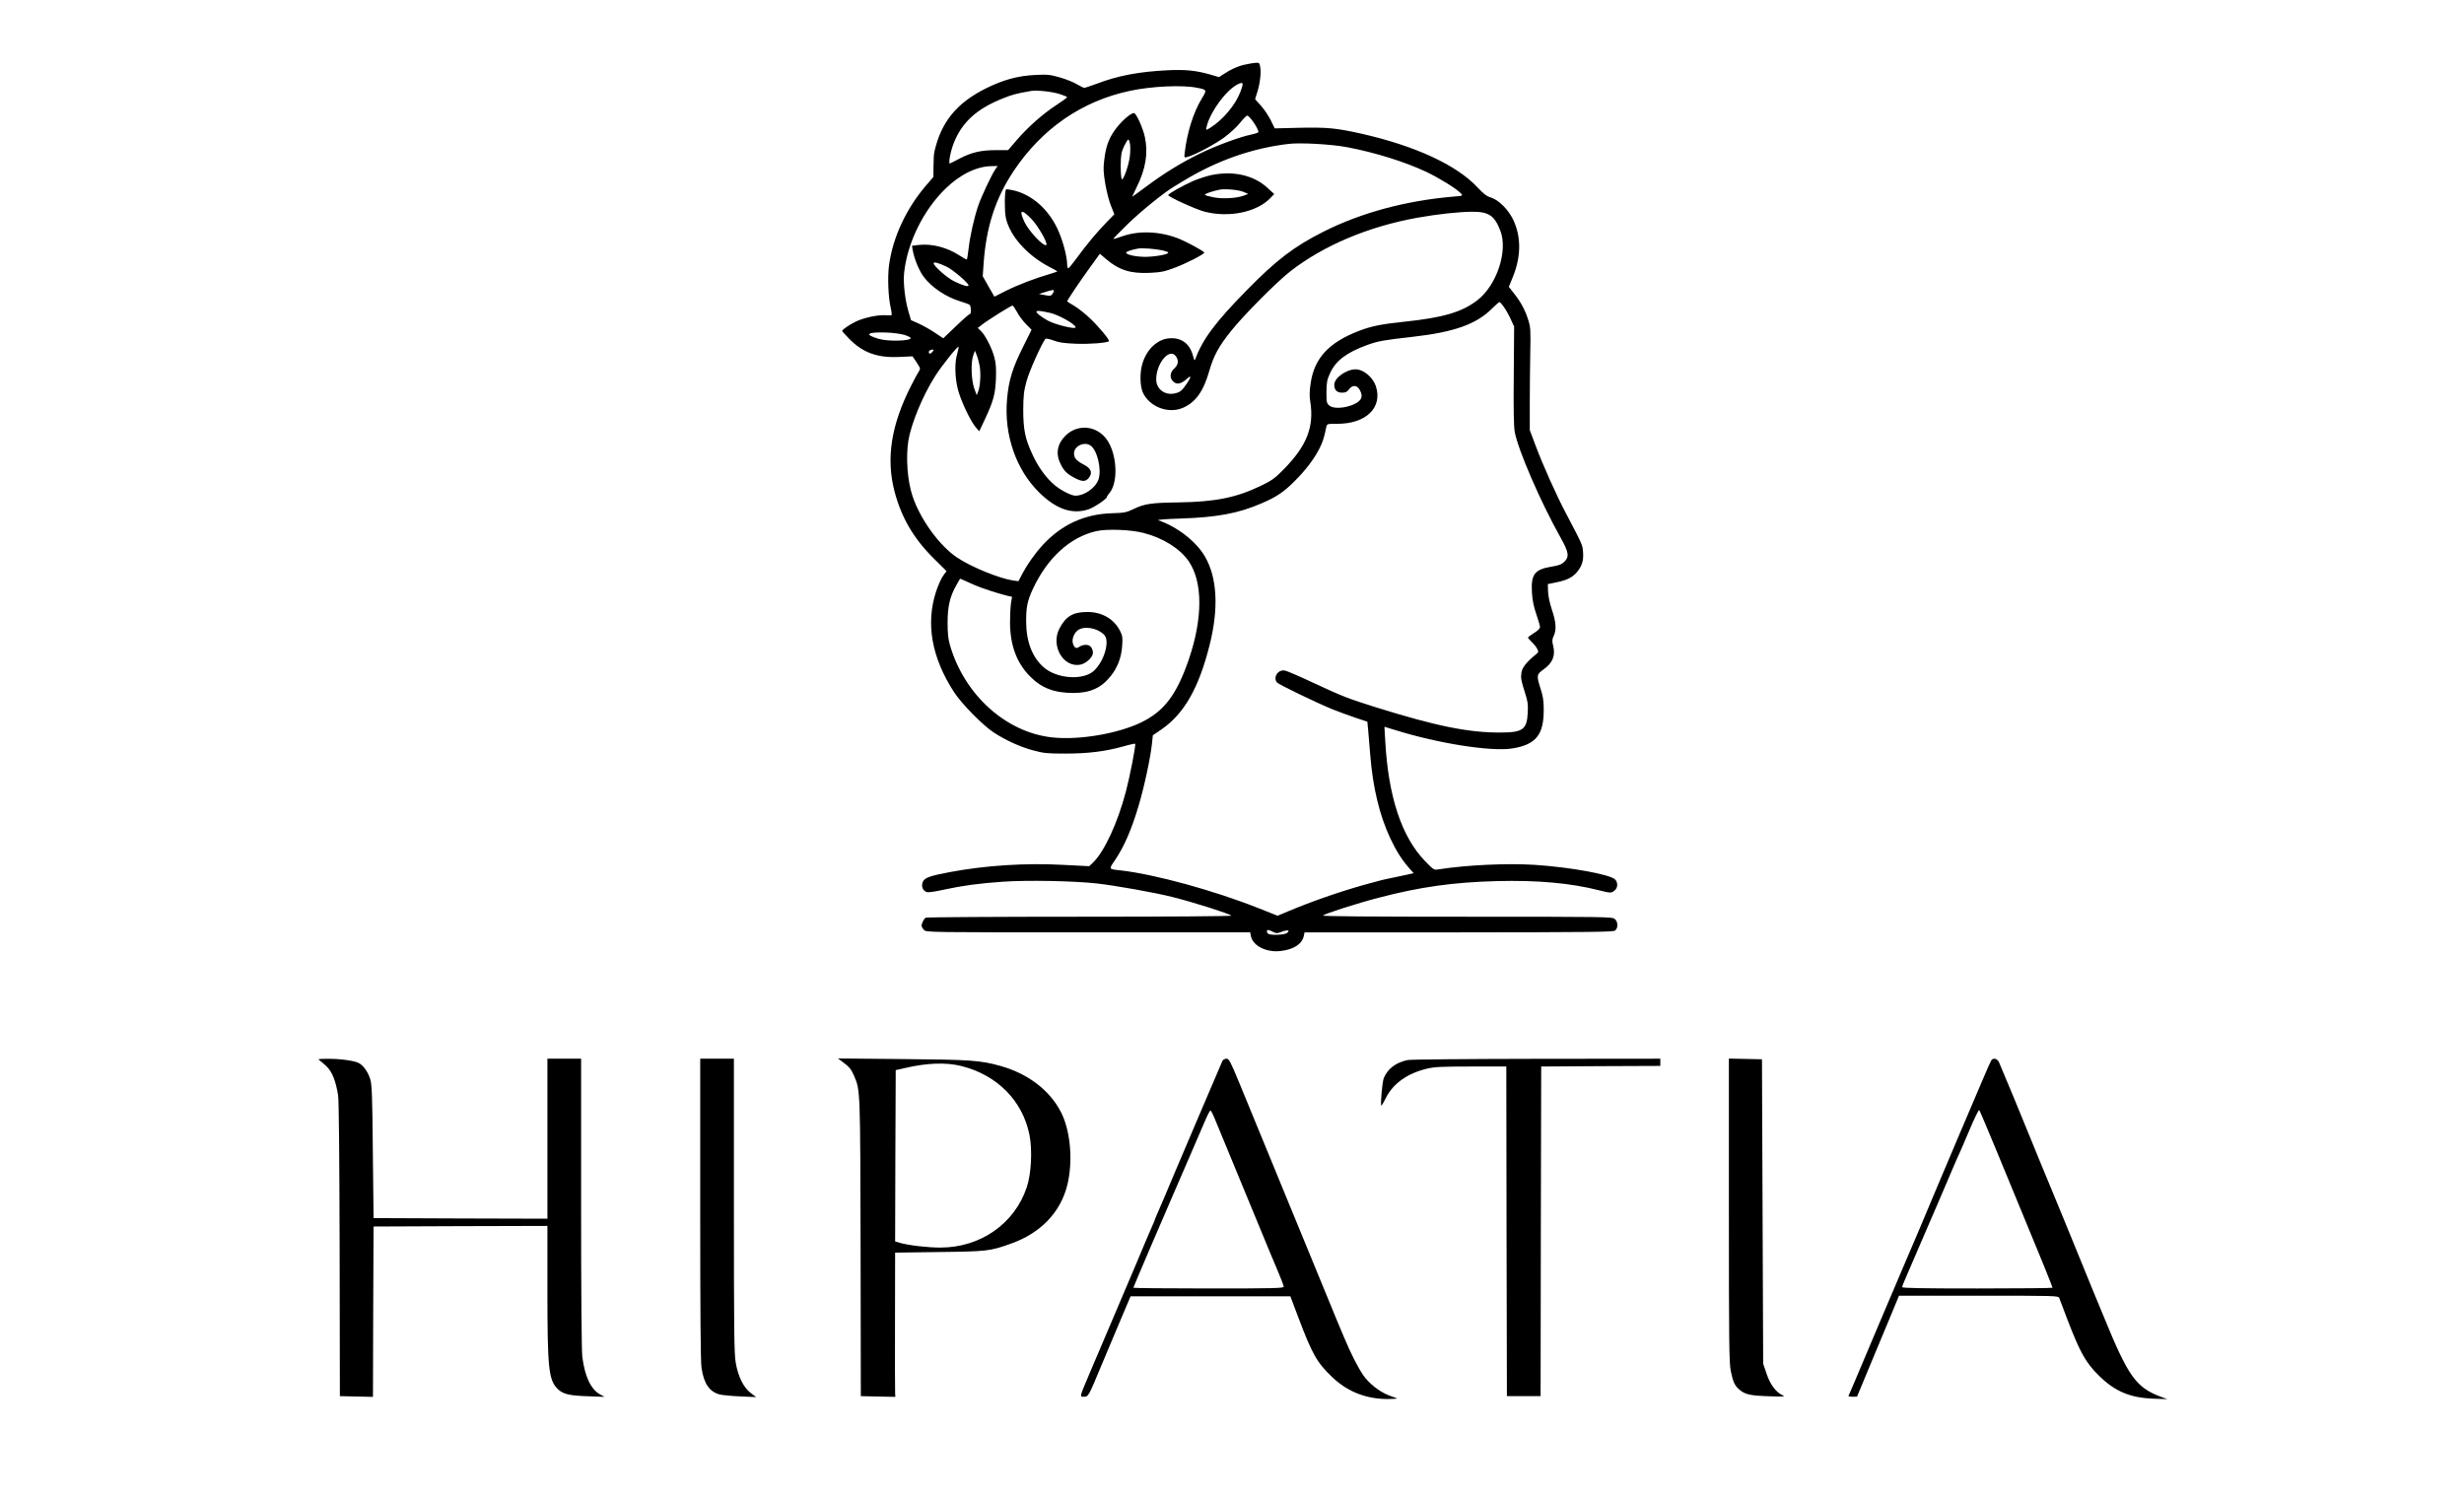 <?xml version="1.0" standalone="no"?>
<!DOCTYPE svg PUBLIC "-//W3C//DTD SVG 20010904//EN"
 "http://www.w3.org/TR/2001/REC-SVG-20010904/DTD/svg10.dtd">
<svg version="1.0" xmlns="http://www.w3.org/2000/svg"
 width="2048pt" height="1247pt" viewBox="0 0 2048 1247"
 preserveAspectRatio="xMidYMid meet">

<g transform="translate(0,1247) scale(0.1,-0.1)"
fill="#000000" stroke="none">
<path d="M10347 11933 c-59 -13 -116 -39 -178 -80 l-37 -24 -68 20 c-121 35
-209 44 -359 37 -238 -12 -411 -44 -589 -112 -50 -18 -97 -34 -103 -34 -7 0
-34 13 -61 29 -26 17 -90 42 -141 57 -85 24 -105 26 -205 21 -145 -7 -264 -39
-408 -110 -246 -122 -376 -280 -432 -530 -4 -15 -7 -68 -7 -118 l-1 -90 -56
-65 c-169 -195 -282 -437 -313 -671 -13 -100 -6 -267 15 -355 9 -42 10 -58 2
-59 -6 0 -31 0 -56 1 -65 2 -179 -24 -241 -55 -58 -30 -109 -65 -109 -76 0 -3
26 -33 59 -66 113 -115 235 -159 416 -150 l110 5 34 -51 c32 -49 33 -51 17
-76 -9 -14 -37 -65 -61 -113 -168 -328 -212 -608 -140 -883 57 -217 158 -390
325 -556 l107 -106 -28 -39 c-16 -21 -42 -81 -59 -132 -87 -267 -36 -550 151
-837 63 -97 239 -275 329 -334 102 -66 219 -119 326 -148 89 -24 117 -27 269
-27 189 0 332 18 483 60 51 15 95 24 97 22 8 -8 -44 -273 -77 -398 -70 -265
-180 -501 -276 -593 l-29 -27 -216 11 c-311 17 -643 -4 -942 -60 -169 -32
-211 -47 -225 -82 -16 -37 1 -76 36 -85 12 -3 73 6 135 20 156 34 293 53 494
67 203 14 591 7 785 -15 157 -18 478 -75 624 -112 177 -44 472 -138 491 -155
5 -5 -510 -9 -1260 -9 -699 0 -1275 -4 -1281 -8 -15 -10 -34 -47 -34 -66 0 -9
9 -25 20 -36 20 -20 33 -20 1365 -20 l1346 0 6 -31 c16 -81 129 -138 246 -124
110 12 180 58 194 126 l6 29 1281 0 c1103 1 1284 3 1300 15 27 21 25 73 -3 97
-22 17 -72 18 -1229 18 -795 0 -1203 3 -1196 10 15 15 289 103 464 148 338 89
621 129 980 138 334 9 614 -16 850 -76 96 -24 102 -25 130 -2 28 22 29 67 4
92 -43 42 -369 101 -664 121 -234 15 -571 -1 -801 -37 -41 -7 -42 -6 -115 69
-194 202 -304 532 -330 994 l-7 122 79 -24 c361 -114 810 -185 985 -156 197
32 262 115 260 327 0 70 -7 111 -26 169 -35 110 -34 119 25 161 76 54 100 115
79 198 -9 38 -9 51 5 80 24 51 20 115 -15 218 -19 57 -31 117 -32 153 l-2 60
59 12 c94 18 143 41 181 85 44 53 58 96 53 168 -4 61 -6 64 -141 321 -81 153
-189 394 -254 566 l-48 128 0 210 c0 116 2 307 4 425 4 201 3 219 -18 285 -27
82 -57 139 -117 216 l-43 55 35 86 c67 168 68 327 3 468 -40 86 -122 169 -189
189 -33 10 -60 30 -108 82 -173 187 -519 347 -971 449 -207 46 -283 53 -511
48 l-205 -5 -32 66 c-18 36 -54 91 -82 122 l-49 55 17 55 c23 70 34 160 26
210 -6 37 -9 39 -39 37 -18 -1 -58 -8 -89 -15z m-37 -226 c-41 -109 -145 -233
-252 -300 -37 -23 -38 -22 -26 21 33 121 160 292 253 340 50 25 54 16 25 -61z
m-358 33 c80 -16 81 -17 37 -89 -70 -115 -122 -281 -142 -449 -5 -43 -5 -44
21 -37 58 14 231 106 308 163 45 33 104 87 130 120 27 34 54 61 60 61 19 1 94
-108 94 -137 0 -4 -28 -14 -62 -21 -94 -19 -298 -95 -428 -159 -156 -77 -294
-162 -439 -270 -67 -50 -121 -89 -121 -87 0 1 18 38 39 82 74 150 95 280 67
413 -17 78 -72 200 -91 200 -30 0 -114 -76 -165 -150 -47 -70 -69 -132 -82
-240 -9 -72 -7 -103 9 -200 11 -63 32 -146 48 -183 l27 -68 -65 -67 c-81 -83
-169 -189 -249 -299 -33 -45 -64 -83 -69 -83 -5 0 -9 12 -9 28 0 73 -41 221
-86 311 -78 158 -206 269 -353 307 -35 8 -66 13 -69 9 -13 -13 -14 -179 -2
-235 32 -148 172 -307 355 -405 39 -20 72 -38 73 -40 2 -2 -29 -13 -70 -25
-117 -34 -256 -87 -358 -138 l-95 -48 -49 85 -48 85 7 101 c21 306 98 545 249
772 236 354 568 583 968 668 182 39 441 50 560 25z m-1147 -51 c36 -11 65 -23
64 -27 0 -4 -39 -33 -87 -64 -114 -74 -239 -185 -330 -291 l-73 -85 -102 0
c-122 0 -201 -18 -301 -70 -39 -20 -75 -39 -80 -41 -16 -7 4 101 31 169 69
174 190 285 408 372 79 32 114 41 235 62 47 8 171 -5 235 -25z m588 -422 c3
-24 2 -70 -3 -102 -10 -75 -52 -191 -65 -185 -6 3 -10 49 -10 110 1 92 4 112
27 163 15 31 31 57 36 57 5 0 12 -19 15 -43z m1802 -20 c236 -45 482 -122 661
-206 107 -51 254 -142 287 -179 18 -19 17 -20 -60 -26 -400 -34 -772 -135
-1083 -292 -244 -123 -391 -235 -636 -485 -261 -265 -369 -410 -429 -574 -6
-16 -9 -11 -19 27 -27 102 -96 153 -196 146 -100 -7 -190 -92 -225 -212 -23
-75 -20 -190 6 -243 56 -115 207 -173 326 -125 106 43 175 136 222 302 39 135
80 210 185 341 105 131 378 406 490 493 274 214 649 373 1056 446 167 30 351
50 459 50 136 0 183 -32 232 -159 64 -169 -31 -453 -192 -577 -129 -99 -285
-145 -614 -179 -182 -19 -268 -36 -371 -76 -249 -96 -369 -225 -400 -433 -10
-66 -11 -107 -4 -151 35 -213 -28 -372 -225 -571 -69 -70 -95 -89 -185 -132
-203 -98 -377 -133 -680 -138 -233 -3 -285 -11 -378 -55 -60 -29 -77 -32 -177
-35 -228 -6 -420 -93 -578 -264 -66 -72 -130 -163 -177 -253 l-25 -48 -45 6
c-117 18 -345 111 -464 190 -146 97 -306 316 -371 510 -43 128 -57 322 -35
462 23 141 119 374 221 534 55 88 188 254 196 246 2 -3 -3 -29 -11 -58 -22
-72 -20 -187 4 -289 22 -92 102 -263 149 -320 l30 -35 45 95 c73 156 88 211
94 340 3 87 0 131 -13 179 -19 75 -76 186 -112 220 l-26 25 32 25 c46 37 244
161 256 161 6 0 22 -24 38 -53 15 -29 48 -74 74 -100 l47 -48 -63 -127 c-96
-190 -127 -291 -141 -454 -25 -293 75 -582 267 -771 141 -139 274 -185 409
-141 48 16 154 87 154 103 0 4 9 18 20 31 76 87 66 320 -18 443 -84 121 -245
137 -348 34 -67 -68 -81 -149 -39 -233 30 -61 53 -83 122 -119 61 -31 89 -30
116 7 29 40 15 75 -43 105 -63 33 -83 56 -83 94 0 62 86 102 138 65 55 -38 93
-198 66 -279 -24 -72 -116 -137 -192 -137 -35 0 -117 42 -171 86 -70 58 -136
148 -183 249 -64 134 -80 213 -80 380 1 120 5 154 28 239 23 84 130 321 157
350 4 4 34 -2 67 -14 44 -17 87 -23 183 -27 111 -5 263 7 277 21 9 9 -82 119
-159 192 -41 39 -100 85 -131 103 -31 18 -57 34 -57 36 0 9 100 158 183 273
l89 123 51 -44 c108 -92 203 -122 362 -115 95 5 123 10 210 43 92 34 245 112
245 126 0 9 -140 86 -206 113 -155 63 -333 72 -473 23 -41 -15 -76 -25 -78
-23 -2 1 54 59 124 127 107 104 295 256 378 306 11 7 50 30 87 53 275 166 564
268 868 304 99 12 359 -3 485 -27z m-2925 -189 c-32 -49 -114 -224 -139 -297
-34 -99 -69 -256 -80 -355 -6 -49 -12 -91 -15 -93 -2 -2 -32 14 -65 36 -101
65 -226 97 -334 85 l-57 -7 6 -36 c13 -73 52 -168 90 -220 66 -89 186 -170
309 -207 33 -10 66 -22 73 -27 14 -11 17 -77 3 -77 -5 0 -57 -45 -115 -101
l-106 -101 -69 46 c-38 26 -99 60 -134 76 l-65 29 -20 68 c-29 96 -45 233 -38
317 24 253 161 532 348 711 121 117 258 183 381 184 l49 1 -22 -32z m303 -408
c55 -57 138 -202 124 -216 -19 -20 -145 113 -182 191 -48 103 -27 112 58 25z
m1089 -261 c26 -6 48 -14 48 -19 0 -15 -112 -35 -195 -35 -78 1 -155 18 -155
35 0 9 48 25 100 34 33 6 141 -2 202 -15z m-1794 -136 c53 -25 182 -136 182
-155 0 -15 -46 -2 -118 33 -60 29 -172 128 -172 151 0 14 44 2 108 -29z m892
-201 c0 -5 -6 -16 -13 -26 -12 -16 -20 -18 -63 -9 l-49 9 50 16 c59 19 75 21
75 10z m3742 -137 c18 -25 43 -71 57 -103 l26 -57 -3 -406 c-3 -277 0 -425 8
-469 27 -148 214 -581 379 -875 71 -127 76 -161 33 -205 -23 -22 -44 -30 -105
-40 -142 -23 -173 -64 -164 -215 4 -64 14 -116 36 -179 17 -50 31 -98 31 -108
0 -12 -19 -31 -50 -50 -27 -17 -50 -34 -50 -38 0 -3 14 -19 31 -36 17 -16 37
-41 45 -56 14 -26 13 -29 -13 -50 -75 -61 -110 -106 -117 -147 -7 -47 -4 -66
31 -175 21 -66 25 -92 21 -162 -7 -137 -41 -162 -219 -163 -269 -2 -534 51
-1044 210 -229 72 -276 90 -512 200 -117 55 -226 102 -243 105 -56 12 -101
-55 -67 -98 13 -17 315 -163 460 -223 48 -19 133 -51 190 -70 l102 -34 7 -73
c4 -40 11 -131 17 -203 22 -272 76 -498 166 -692 48 -102 96 -179 155 -246
l40 -45 -48 -11 c-26 -6 -81 -17 -122 -26 -80 -16 -102 -21 -245 -61 -209 -59
-435 -138 -628 -219 l-88 -37 -156 62 c-373 148 -865 283 -1148 315 -103 11
-101 7 -45 89 74 110 137 256 193 446 47 156 100 403 112 521 l7 67 69 47
c190 130 313 344 403 704 77 306 63 561 -40 737 -73 124 -230 246 -386 299
-14 5 65 11 192 15 296 10 474 43 663 125 125 53 186 94 277 185 93 93 162
183 209 276 26 53 36 84 55 175 6 26 7 26 88 26 243 -1 383 136 323 315 -26
74 -103 138 -167 138 -79 0 -178 -72 -178 -128 0 -44 22 -66 65 -66 29 0 42 6
57 27 30 41 71 37 93 -10 13 -26 15 -44 9 -62 -22 -63 -209 -107 -264 -63 -23
19 -25 26 -25 114 1 81 5 101 30 156 47 104 139 173 311 235 89 32 142 41 374
67 346 39 533 105 663 237 29 28 55 52 60 52 4 1 22 -19 39 -44z m-3773 -46
c71 -16 211 -95 211 -120 0 -18 -157 19 -225 53 -55 29 -106 68 -100 79 6 9
36 5 114 -12z m-1211 -183 c28 -9 52 -21 52 -26 0 -25 -190 -30 -269 -6 -121
36 -95 57 64 52 57 -2 123 -11 153 -20z m232 -141 c-16 -19 -30 -19 -30 -1 0
8 8 16 18 18 24 6 27 1 12 -17z m392 -114 c12 -63 6 -171 -12 -216 l-12 -30
-20 55 c-25 69 -30 216 -9 275 l14 40 14 -34 c8 -19 19 -59 25 -90z m1632 77
c25 -35 20 -71 -14 -101 -36 -32 -40 -77 -10 -107 30 -30 67 -23 117 23 36 32
35 15 -1 -39 -42 -62 -56 -74 -101 -84 -83 -19 -155 36 -155 116 0 136 112
267 164 192z m-269 -1468 c161 -41 304 -131 375 -235 118 -172 118 -476 0
-819 -101 -293 -205 -429 -397 -522 -195 -93 -513 -147 -733 -124 -387 40
-735 353 -855 770 -14 48 -19 97 -19 185 0 135 20 219 74 313 l30 52 33 -14
c17 -8 57 -25 87 -39 56 -25 189 -68 268 -88 l44 -10 -9 -52 c-4 -29 -8 -99
-8 -157 0 -191 54 -338 165 -451 96 -98 202 -139 361 -139 141 0 234 42 313
143 55 69 87 154 93 248 5 66 3 84 -16 122 -49 100 -150 160 -271 160 -121 0
-180 -34 -234 -137 -75 -142 31 -327 172 -301 40 7 89 46 103 83 9 24 -3 60
-25 74 -19 13 -60 9 -84 -8 -26 -18 -40 -12 -53 23 -13 34 5 87 38 113 51 40
162 22 220 -36 50 -50 3 -217 -84 -299 -89 -83 -309 -68 -419 29 -95 84 -145
214 -145 381 0 121 10 170 57 272 121 257 309 429 526 478 88 20 287 13 393
-15z m1076 -3316 c28 -14 34 -14 75 2 48 18 71 11 40 -12 -20 -14 -120 -20
-150 -8 -18 7 -22 34 -6 34 6 0 25 -7 41 -16z"/>
<path d="M10065 11014 c-38 -9 -105 -30 -147 -48 -82 -36 -208 -106 -208 -118
0 -14 230 -119 304 -138 202 -51 431 -4 544 113 l33 34 -51 47 c-117 110 -288
149 -475 110z m271 -139 l39 -17 -40 -15 c-59 -21 -173 -28 -249 -13 -36 7
-69 16 -71 21 -5 7 63 31 125 43 46 8 157 -2 196 -19z"/>
<path d="M2655 3657 c11 -7 39 -31 62 -54 45 -45 73 -116 93 -236 7 -40 11
-489 13 -1282 l2 -1220 137 -3 138 -3 2 708 3 708 723 3 722 2 0 -527 c0 -658
10 -752 84 -827 45 -44 95 -57 256 -62 l135 -5 -38 21 c-76 42 -126 148 -147
312 -6 53 -10 518 -10 1280 l0 1198 -140 0 -140 0 0 -665 0 -665 -722 2 -723
3 -6 550 c-4 465 -8 558 -21 603 -19 61 -57 116 -96 136 -39 20 -157 36 -259
35 -73 0 -85 -2 -68 -12z"/>
<path d="M5820 2419 c0 -860 3 -1272 11 -1321 20 -129 64 -194 147 -218 20 -6
98 -14 172 -17 l135 -6 -45 34 c-60 46 -105 136 -125 253 -13 76 -15 263 -15
1307 l0 1219 -140 0 -140 0 0 -1251z"/>
<path d="M7005 3642 c54 -40 70 -59 94 -115 52 -121 51 -109 54 -1432 l2
-1230 143 -3 144 -3 -2 28 c-1 15 -2 285 -1 600 l1 571 368 5 c399 5 421 7
601 72 241 87 404 257 461 480 50 197 29 454 -51 610 -94 183 -274 320 -501
384 -169 48 -252 53 -818 58 l-535 5 40 -30z m986 -33 c297 -75 507 -287 565
-569 26 -128 16 -327 -22 -439 -101 -303 -385 -501 -718 -501 -108 0 -262 18
-339 40 l-37 11 2 712 3 712 75 17 c184 43 342 49 471 17z"/>
<path d="M10161 3653 c-5 -10 -86 -200 -181 -423 -95 -223 -191 -450 -215
-505 -23 -55 -59 -140 -80 -190 -21 -49 -49 -113 -61 -142 -13 -28 -24 -55
-24 -58 0 -3 -11 -30 -24 -58 -12 -29 -40 -92 -61 -142 -21 -49 -50 -119 -65
-155 -16 -36 -92 -216 -170 -400 -78 -184 -175 -412 -215 -505 -96 -227 -93
-215 -56 -215 37 0 39 4 139 245 39 94 111 265 160 380 l89 210 664 0 664 0
66 -175 c116 -307 155 -376 282 -497 129 -123 285 -183 467 -182 47 0 78 3 70
6 -8 3 -39 14 -67 25 -74 27 -167 100 -212 167 -47 69 -105 184 -160 316 -23
55 -50 120 -61 145 -10 25 -62 149 -113 275 -402 978 -560 1363 -694 1688 -77
186 -88 207 -109 207 -13 0 -27 -8 -33 -17z m-61 -490 c33 -79 173 -418 282
-683 33 -80 76 -183 95 -230 59 -143 99 -240 147 -353 25 -59 46 -114 46 -122
0 -13 -85 -15 -625 -15 -344 0 -625 3 -625 6 0 5 259 611 320 749 10 22 68
157 130 300 62 143 128 297 148 343 19 45 39 82 43 82 4 0 22 -35 39 -77z"/>
<path d="M11701 3659 c-96 -19 -166 -71 -199 -149 -13 -32 -31 -230 -20 -230
3 0 20 30 38 66 61 119 178 202 340 241 63 15 121 18 367 18 l293 0 2 -1370 3
-1370 140 0 140 0 2 1370 3 1370 495 3 495 2 0 30 0 30 -1027 -1 c-566 -1
-1048 -5 -1072 -10z"/>
<path d="M14370 2410 c0 -1112 2 -1270 16 -1338 19 -91 33 -121 74 -155 45
-38 89 -48 245 -53 125 -4 137 -3 110 9 -54 25 -102 89 -132 179 l-28 83 -5
1265 -5 1265 -137 3 -138 3 0 -1261z"/>
<path d="M16552 3658 c-5 -7 -40 -85 -77 -173 -37 -88 -133 -313 -213 -500
-79 -187 -155 -365 -167 -395 -33 -82 -238 -565 -305 -720 -32 -74 -108 -252
-168 -395 -209 -496 -253 -599 -258 -607 -3 -4 12 -8 33 -8 l38 1 109 262 c60
144 139 333 175 420 l65 157 662 0 c621 0 662 -1 669 -17 3 -10 36 -94 71
-187 105 -273 152 -355 263 -464 131 -128 256 -180 446 -188 l120 -4 -50 18
c-213 80 -274 165 -485 682 -24 58 -60 147 -82 198 -21 51 -67 163 -102 250
-68 168 -228 557 -303 737 -25 61 -61 146 -78 190 -82 204 -289 703 -301 728
-15 28 -45 36 -62 15z m32 -728 c69 -168 173 -420 231 -560 134 -321 245 -596
245 -604 0 -3 -281 -6 -625 -6 -444 0 -625 3 -625 11 0 6 16 47 36 92 20 45
83 192 141 327 58 135 113 263 123 285 10 22 52 121 94 220 42 99 80 187 85
195 4 8 41 93 81 188 40 95 76 169 81 165 4 -4 63 -145 133 -313z"/>
</g>
</svg>
